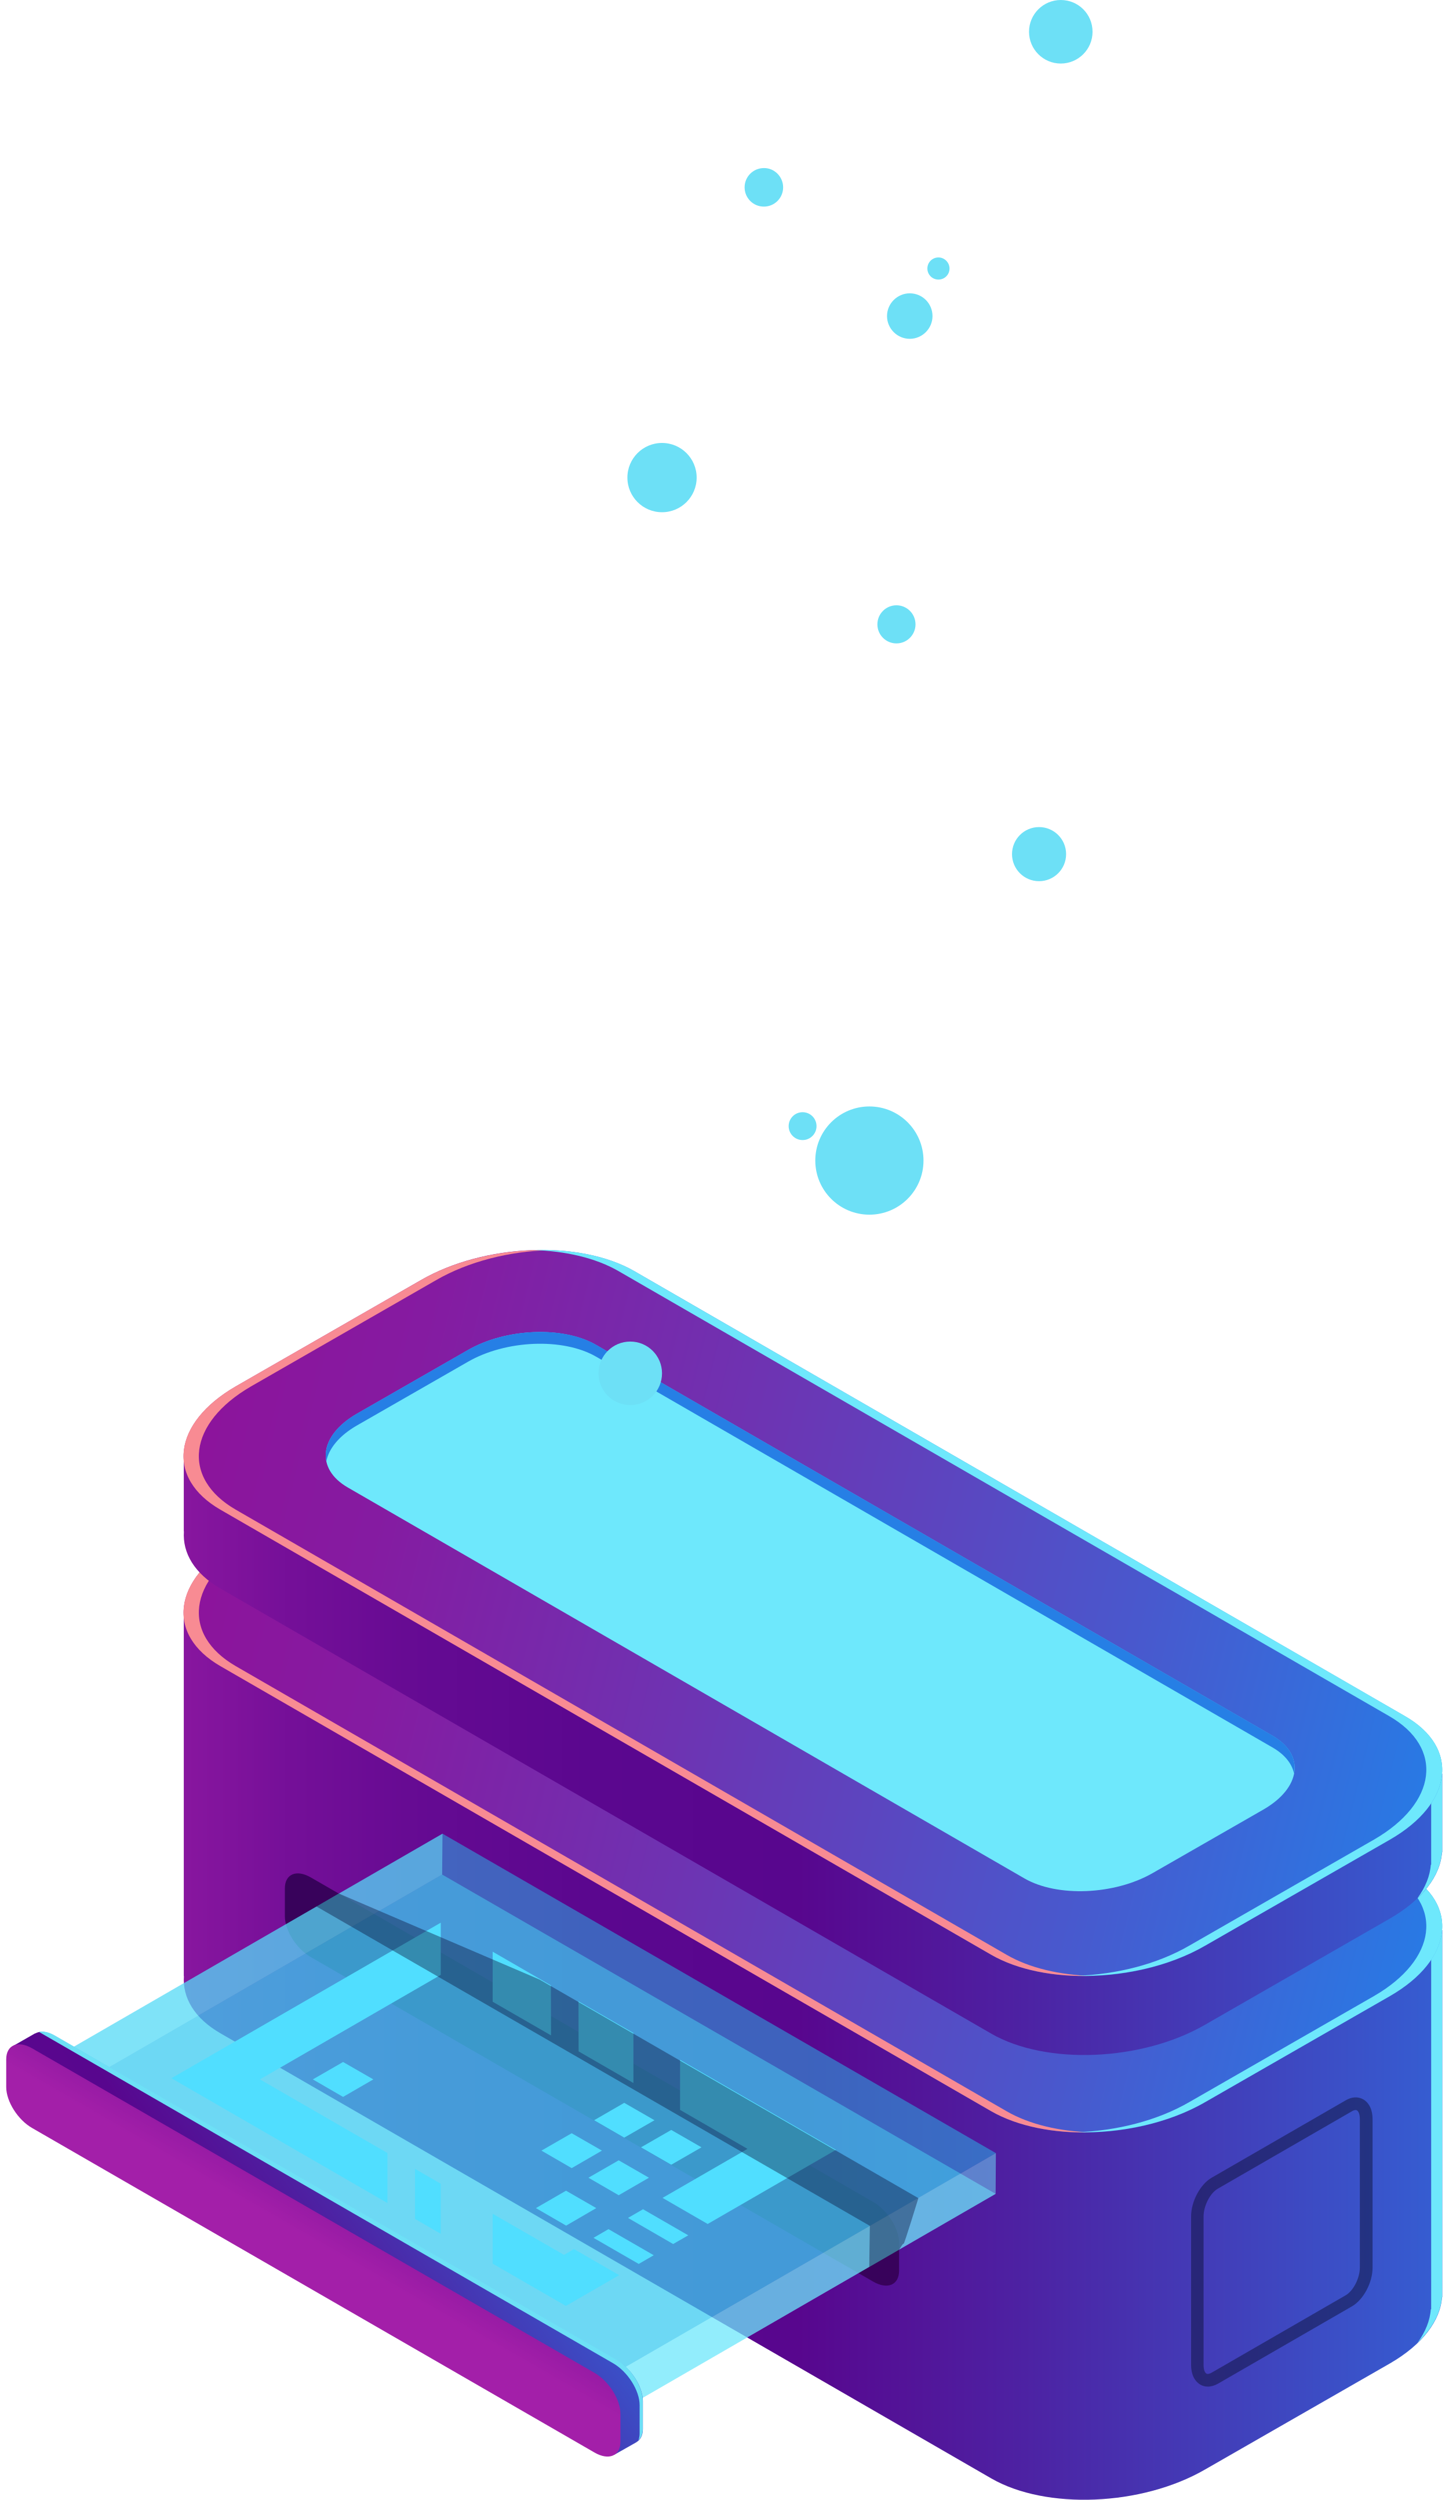 <svg width="138" height="238" viewBox="0 0 138 238" fill="none" xmlns="http://www.w3.org/2000/svg">
<path d="M137.358 183.754H100.967L60.447 160.362C55.226 157.349 46.117 157.721 40.092 161.202L53.882 153.185H17.503V188.147H17.515C17.371 190.188 18.5 192.156 21.008 193.596L94.402 235.964C99.623 238.977 108.732 238.605 114.758 235.124L132.377 225.018C135.51 223.206 137.178 220.925 137.334 218.717H137.358V183.754Z" fill="url(#paint0_linear_112_50)"/>
<path d="M136.302 183.754V219.869H136.266C136.194 220.925 135.762 222.005 135.005 223.049C136.434 221.681 137.214 220.181 137.322 218.716H137.346V183.754H136.302Z" fill="#6EE8FC"/>
<path d="M94.402 201.001L21.008 158.633C15.787 155.62 16.447 150.363 22.472 146.883L40.08 136.765C46.105 133.284 55.214 132.912 60.435 135.925L133.829 178.293C139.05 181.305 138.39 186.562 132.365 190.043L114.758 200.161C108.733 203.642 99.623 204.014 94.402 201.001Z" fill="url(#paint1_linear_112_50)"/>
<path d="M95.854 201.002L22.46 158.634C17.239 155.621 17.899 150.364 23.924 146.884L41.532 136.778C44.628 134.989 48.529 134.029 52.298 133.921C48.097 133.801 43.572 134.761 40.08 136.778L22.46 146.884C16.435 150.364 15.775 155.621 20.996 158.634L94.39 201.002C96.934 202.466 100.403 203.126 103.98 203.018C100.931 202.934 98.05 202.274 95.854 201.002Z" fill="#F88B93"/>
<path d="M133.829 178.294L60.435 135.926C57.879 134.449 54.398 133.789 50.797 133.909C53.846 134.005 56.727 134.653 58.923 135.926L132.317 178.294C137.538 181.306 136.878 186.563 130.853 190.044L113.245 200.15C110.173 201.926 106.284 202.886 102.527 203.006C106.74 203.126 111.265 202.166 114.758 200.15L132.377 190.044C138.402 186.575 139.05 181.306 133.829 178.294Z" fill="#6EE8FC"/>
<path d="M137.358 168.859H100.967L60.447 145.466C55.226 142.454 46.117 142.826 40.092 146.307L53.882 138.289H17.503V145.802H17.515C17.371 147.843 18.5 149.811 21.008 151.252L94.402 193.619C99.623 196.632 108.732 196.26 114.758 192.779L132.377 182.661C135.51 180.849 137.178 178.569 137.334 176.36H137.358V168.859Z" fill="url(#paint2_linear_112_50)"/>
<path d="M136.302 168.859V177.537H136.266C136.194 178.593 135.762 179.673 135.005 180.718C136.434 179.349 137.214 177.849 137.322 176.385H137.346V168.871H136.302V168.859Z" fill="#6EE8FC"/>
<path d="M94.402 186.106L21.008 143.738C15.787 140.726 16.447 135.469 22.472 131.988L40.08 121.882C46.105 118.401 55.214 118.029 60.435 121.042L133.829 163.41C139.05 166.422 138.39 171.68 132.365 175.16L114.758 185.266C108.733 188.747 99.623 189.119 94.402 186.106Z" fill="url(#paint3_linear_112_50)"/>
<path d="M97.57 178.845L33.13 141.626C30.01 139.825 30.394 136.669 34.006 134.592L44.556 128.543C48.169 126.455 53.618 126.239 56.751 128.039L121.191 165.258C124.311 167.058 123.927 170.215 120.315 172.291L109.765 178.341C106.14 180.417 100.691 180.645 97.57 178.845Z" fill="#6EE8FC"/>
<path d="M34.006 135.709L44.556 129.659C48.169 127.571 53.618 127.355 56.751 129.155L121.191 166.374C122.367 167.047 123.039 167.923 123.243 168.847C123.495 167.503 122.835 166.194 121.191 165.246L56.751 128.027C53.63 126.227 48.169 126.455 44.556 128.531L34.006 134.58C31.75 135.877 30.754 137.593 31.078 139.141C31.306 137.929 32.29 136.693 34.006 135.709Z" fill="#267FE5"/>
<path d="M95.854 186.106L22.46 143.738C17.239 140.726 17.899 135.469 23.924 131.988L41.532 121.882C44.628 120.094 48.529 119.134 52.298 119.026C48.097 118.906 43.572 119.866 40.08 121.882L22.46 131.988C16.435 135.469 15.775 140.726 20.996 143.738L94.39 186.106C96.934 187.571 100.403 188.231 103.98 188.123C100.931 188.039 98.05 187.379 95.854 186.106Z" fill="#F88B93"/>
<path d="M133.829 163.398L60.435 121.03C57.879 119.554 54.398 118.894 50.797 119.014C53.846 119.11 56.727 119.758 58.923 121.03L132.317 163.398C137.538 166.411 136.878 171.668 130.853 175.148L113.245 185.254C110.173 187.031 106.284 187.991 102.527 188.111C106.74 188.231 111.265 187.271 114.758 185.254L132.377 175.148C138.402 171.68 139.05 166.411 133.829 163.398Z" fill="#6EE8FC"/>
<path opacity="0.5" d="M115.034 227.227C114.782 227.227 114.53 227.167 114.314 227.035C113.761 226.711 113.437 226.039 113.437 225.175V211.024C113.437 209.596 114.302 207.975 115.394 207.339L128.164 199.97C128.752 199.622 129.352 199.598 129.844 199.886C130.397 200.21 130.721 200.882 130.721 201.746V215.897C130.721 217.325 129.856 218.945 128.764 219.581L115.994 226.951C115.67 227.131 115.346 227.227 115.034 227.227ZM129.112 200.894C128.98 200.894 128.824 200.966 128.752 201.014L115.982 208.383C115.25 208.803 114.626 210.016 114.626 211.024V225.175C114.626 225.667 114.77 225.919 114.902 225.991C115.046 226.075 115.286 225.955 115.382 225.907L128.152 218.537C128.884 218.117 129.508 216.905 129.508 215.897V201.746C129.508 201.254 129.364 201.002 129.232 200.93C129.208 200.906 129.16 200.894 129.112 200.894Z" fill="#0F133B"/>
<path d="M27.129 182.433V179.793C27.129 178.425 28.233 177.957 29.602 178.749L83.156 209.643C84.524 210.435 85.628 212.175 85.628 213.543V216.184C85.628 217.552 84.524 218.02 83.156 217.228L29.602 186.334C28.233 185.542 27.129 183.802 27.129 182.433Z" fill="#38025B"/>
<path opacity="0.5" d="M3.293 200.905L42.108 178.473L94.822 208.874L55.995 231.307L3.293 200.905Z" fill="#6EE8FC"/>
<path opacity="0.5" d="M3.317 197.016L42.144 174.584L94.846 204.998L56.019 227.418L3.317 197.016Z" fill="#25BFEC"/>
<path opacity="0.5" d="M94.822 208.874L94.846 204.997L56.019 227.417L55.995 231.306L94.822 208.874Z" fill="#6EE8FC"/>
<path opacity="0.5" d="M42.108 178.473L42.144 174.584L3.317 197.016L3.293 200.905L42.108 178.473Z" fill="#6EE8FC"/>
<path d="M58.479 233.73L60.639 232.506H60.627C60.999 232.29 61.227 231.87 61.227 231.258V228.617C61.227 227.249 60.123 225.509 58.755 224.717L5.201 193.823C4.457 193.391 3.809 193.343 3.353 193.607L3.341 193.595L1.264 194.783L2.728 195.155V197.532C2.728 198.9 3.833 200.64 5.201 201.432L58.755 232.326C58.755 232.326 58.767 232.326 58.767 232.338L58.479 233.73Z" fill="url(#paint4_linear_112_50)"/>
<path d="M61.215 228.605V231.246C61.215 231.75 61.059 232.11 60.795 232.35C60.867 232.158 60.916 231.942 60.916 231.69V228.989C60.916 227.597 59.787 225.809 58.395 225.005L3.785 193.499C3.749 193.475 3.725 193.475 3.689 193.451C4.109 193.367 4.625 193.463 5.201 193.787L58.755 224.681C60.111 225.485 61.215 227.237 61.215 228.605Z" fill="#6DE0F6"/>
<path d="M0.592 198.708V196.067C0.592 194.699 1.696 194.231 3.065 195.023L56.619 225.917C57.987 226.709 59.091 228.449 59.091 229.818V232.458C59.091 233.826 57.987 234.295 56.619 233.502L3.065 202.609C1.696 201.828 0.592 200.076 0.592 198.708Z" fill="url(#paint5_linear_112_50)"/>
<path d="M55.094 190.546L55.106 195.311L60.327 198.323V193.558L55.094 190.546Z" fill="#50DEFF"/>
<path d="M52.466 189.023L46.921 185.818V190.583L52.478 193.788L52.466 189.023Z" fill="#50DEFF"/>
<path d="M62.26 214.719L57.951 212.234L56.523 213.063L60.831 215.547L62.26 214.719Z" fill="#50DEFF"/>
<path d="M61.24 210.339L59.811 211.167L64.108 213.651L65.548 212.823L61.24 210.339Z" fill="#50DEFF"/>
<path d="M36.899 204.985L24.753 197.975L41.976 188.026V183.057L16.327 197.867L36.899 209.75V204.985Z" fill="#50DEFF"/>
<path d="M64.768 200.881L71.189 204.59L63.1 209.259L67.397 211.743L79.615 204.686L64.768 196.116V200.881Z" fill="#50DEFF"/>
<path d="M41.976 212.678V207.913L39.527 206.497V211.262L41.976 212.678Z" fill="#50DEFF"/>
<path d="M54.662 214.131L53.714 214.683L46.921 210.771V215.523L53.894 219.544L58.971 216.616L54.662 214.131Z" fill="#50DEFF"/>
<path d="M61.047 204.445L63.928 202.789L66.809 204.445L63.928 206.102L61.047 204.445Z" fill="#50DEFF"/>
<path d="M56.042 207.338L58.923 205.682L61.804 207.338L58.923 209.006L56.042 207.338Z" fill="#50DEFF"/>
<path d="M51.566 204.758L54.446 203.102L57.327 204.758L54.446 206.426L51.566 204.758Z" fill="#50DEFF"/>
<path d="M29.794 197.977L32.674 196.32L35.555 197.977L32.674 199.645L29.794 197.977Z" fill="#50DEFF"/>
<path d="M56.583 201.865L59.451 200.209L62.332 201.865L59.451 203.522L56.583 201.865Z" fill="#50DEFF"/>
<path d="M51.038 210.231L53.906 208.574L56.787 210.231L53.918 211.899L51.038 210.231Z" fill="#50DEFF"/>
<path opacity="0.4" d="M82.784 215.836L82.844 211.923L30.13 181.509L32.278 180.285L51.386 188.471L87.465 209.283C87.465 209.283 86.108 213.711 86.06 213.627C86 213.543 85.64 214.192 85.64 214.192L82.784 215.836Z" fill="#0C0F38"/>
<path d="M60.025 133.777C61.696 133.777 63.05 132.423 63.05 130.752C63.05 129.082 61.696 127.728 60.025 127.728C58.354 127.728 57 129.082 57 130.752C57 132.423 58.354 133.777 60.025 133.777Z" fill="#6DE0F6"/>
<path d="M82.799 115.648C85.645 115.648 87.952 113.341 87.952 110.496C87.952 107.65 85.645 105.344 82.799 105.344C79.954 105.344 77.647 107.65 77.647 110.496C77.647 113.341 79.954 115.648 82.799 115.648Z" fill="#6DE0F6"/>
<path d="M76.437 108.545C77.17 108.545 77.764 107.951 77.764 107.218C77.764 106.485 77.17 105.891 76.437 105.891C75.704 105.891 75.11 106.485 75.11 107.218C75.11 107.951 75.704 108.545 76.437 108.545Z" fill="#6DE0F6"/>
<path d="M98.958 83.897C100.381 83.897 101.534 82.744 101.534 81.321C101.534 79.898 100.381 78.745 98.958 78.745C97.535 78.745 96.382 79.898 96.382 81.321C96.382 82.744 97.535 83.897 98.958 83.897Z" fill="#6DE0F6"/>
<path d="M85.376 61.259C86.378 61.259 87.191 60.446 87.191 59.444C87.191 58.441 86.378 57.629 85.376 57.629C84.373 57.629 83.561 58.441 83.561 59.444C83.561 60.446 84.373 61.259 85.376 61.259Z" fill="#6DE0F6"/>
<path d="M63.05 48.769C64.871 48.769 66.348 47.292 66.348 45.471C66.348 43.65 64.871 42.173 63.05 42.173C61.228 42.173 59.752 43.65 59.752 45.471C59.752 47.292 61.228 48.769 63.05 48.769Z" fill="#6DE0F6"/>
<path d="M74.584 17.837C74.584 18.852 73.764 19.671 72.749 19.671C71.734 19.671 70.915 18.852 70.915 17.837C70.915 16.822 71.734 16.002 72.749 16.002C73.745 15.983 74.584 16.822 74.584 17.837Z" fill="#6DE0F6"/>
<path d="M88.81 30.093C88.81 31.283 87.835 32.259 86.644 32.259C85.454 32.259 84.478 31.283 84.478 30.093C84.478 28.902 85.454 27.927 86.644 27.927C87.854 27.927 88.81 28.902 88.81 30.093Z" fill="#6DE0F6"/>
<path d="M90.43 25.565C90.43 26.15 89.962 26.618 89.376 26.618C88.791 26.618 88.322 26.15 88.322 25.565C88.322 24.979 88.791 24.511 89.376 24.511C89.962 24.511 90.43 24.999 90.43 25.565Z" fill="#6DE0F6"/>
<path d="M104.052 3.025C104.052 4.703 102.686 6.05 101.027 6.05C99.348 6.05 98.002 4.684 98.002 3.025C98.002 1.347 99.368 0 101.027 0C102.705 0 104.052 1.347 104.052 3.025Z" fill="#6DE0F6"/>
<defs>
<linearGradient id="paint0_linear_112_50" x1="6.16" y1="195.587" x2="152.19" y2="195.587" gradientUnits="userSpaceOnUse">
<stop stop-color="#A31FA9"/>
<stop offset="0.067" stop-color="#8B17A0"/>
<stop offset="0.149" stop-color="#740F98"/>
<stop offset="0.239" stop-color="#640A92"/>
<stop offset="0.341" stop-color="#5B078F"/>
<stop offset="0.478" stop-color="#58068E"/>
<stop offset="0.626" stop-color="#4D22A3"/>
<stop offset="0.944" stop-color="#3168DA"/>
<stop offset="1" stop-color="#2C75E4"/>
</linearGradient>
<linearGradient id="paint1_linear_112_50" x1="12.65" y1="168.464" x2="132.202" y2="198.047" gradientUnits="userSpaceOnUse">
<stop stop-color="#8D139B"/>
<stop offset="0.165" stop-color="#851BA1"/>
<stop offset="0.428" stop-color="#6E33B2"/>
<stop offset="0.755" stop-color="#4958CD"/>
<stop offset="1" stop-color="#2979E4"/>
</linearGradient>
<linearGradient id="paint2_linear_112_50" x1="6.16" y1="166.972" x2="152.19" y2="166.972" gradientUnits="userSpaceOnUse">
<stop stop-color="#A31FA9"/>
<stop offset="0.067" stop-color="#8B17A0"/>
<stop offset="0.149" stop-color="#740F98"/>
<stop offset="0.239" stop-color="#640A92"/>
<stop offset="0.341" stop-color="#5B078F"/>
<stop offset="0.478" stop-color="#58068E"/>
<stop offset="0.626" stop-color="#4D22A3"/>
<stop offset="0.944" stop-color="#3168DA"/>
<stop offset="1" stop-color="#2C75E4"/>
</linearGradient>
<linearGradient id="paint3_linear_112_50" x1="12.65" y1="153.57" x2="132.202" y2="183.152" gradientUnits="userSpaceOnUse">
<stop stop-color="#8D139B"/>
<stop offset="0.165" stop-color="#851BA1"/>
<stop offset="0.428" stop-color="#6E33B2"/>
<stop offset="0.755" stop-color="#4958CD"/>
<stop offset="1" stop-color="#2979E4"/>
</linearGradient>
<linearGradient id="paint4_linear_112_50" x1="52.819" y1="197.727" x2="-1.341" y2="237.113" gradientUnits="userSpaceOnUse">
<stop stop-color="#2C75E4"/>
<stop offset="0.056" stop-color="#3168DA"/>
<stop offset="0.374" stop-color="#4D22A3"/>
<stop offset="0.521" stop-color="#58068E"/>
<stop offset="0.659" stop-color="#5B078F"/>
<stop offset="0.761" stop-color="#640A92"/>
<stop offset="0.851" stop-color="#740F98"/>
<stop offset="0.933" stop-color="#8B17A0"/>
<stop offset="1" stop-color="#A31FA9"/>
</linearGradient>
<linearGradient id="paint5_linear_112_50" x1="30.204" y1="213.627" x2="70.749" y2="143.345" gradientUnits="userSpaceOnUse">
<stop stop-color="#A31FA9"/>
<stop offset="0.067" stop-color="#8B17A0"/>
<stop offset="0.149" stop-color="#740F98"/>
<stop offset="0.239" stop-color="#640A92"/>
<stop offset="0.341" stop-color="#5B078F"/>
<stop offset="0.478" stop-color="#58068E"/>
<stop offset="0.626" stop-color="#4D22A3"/>
<stop offset="0.944" stop-color="#3168DA"/>
<stop offset="1" stop-color="#2C75E4"/>
</linearGradient>
</defs>
</svg>
